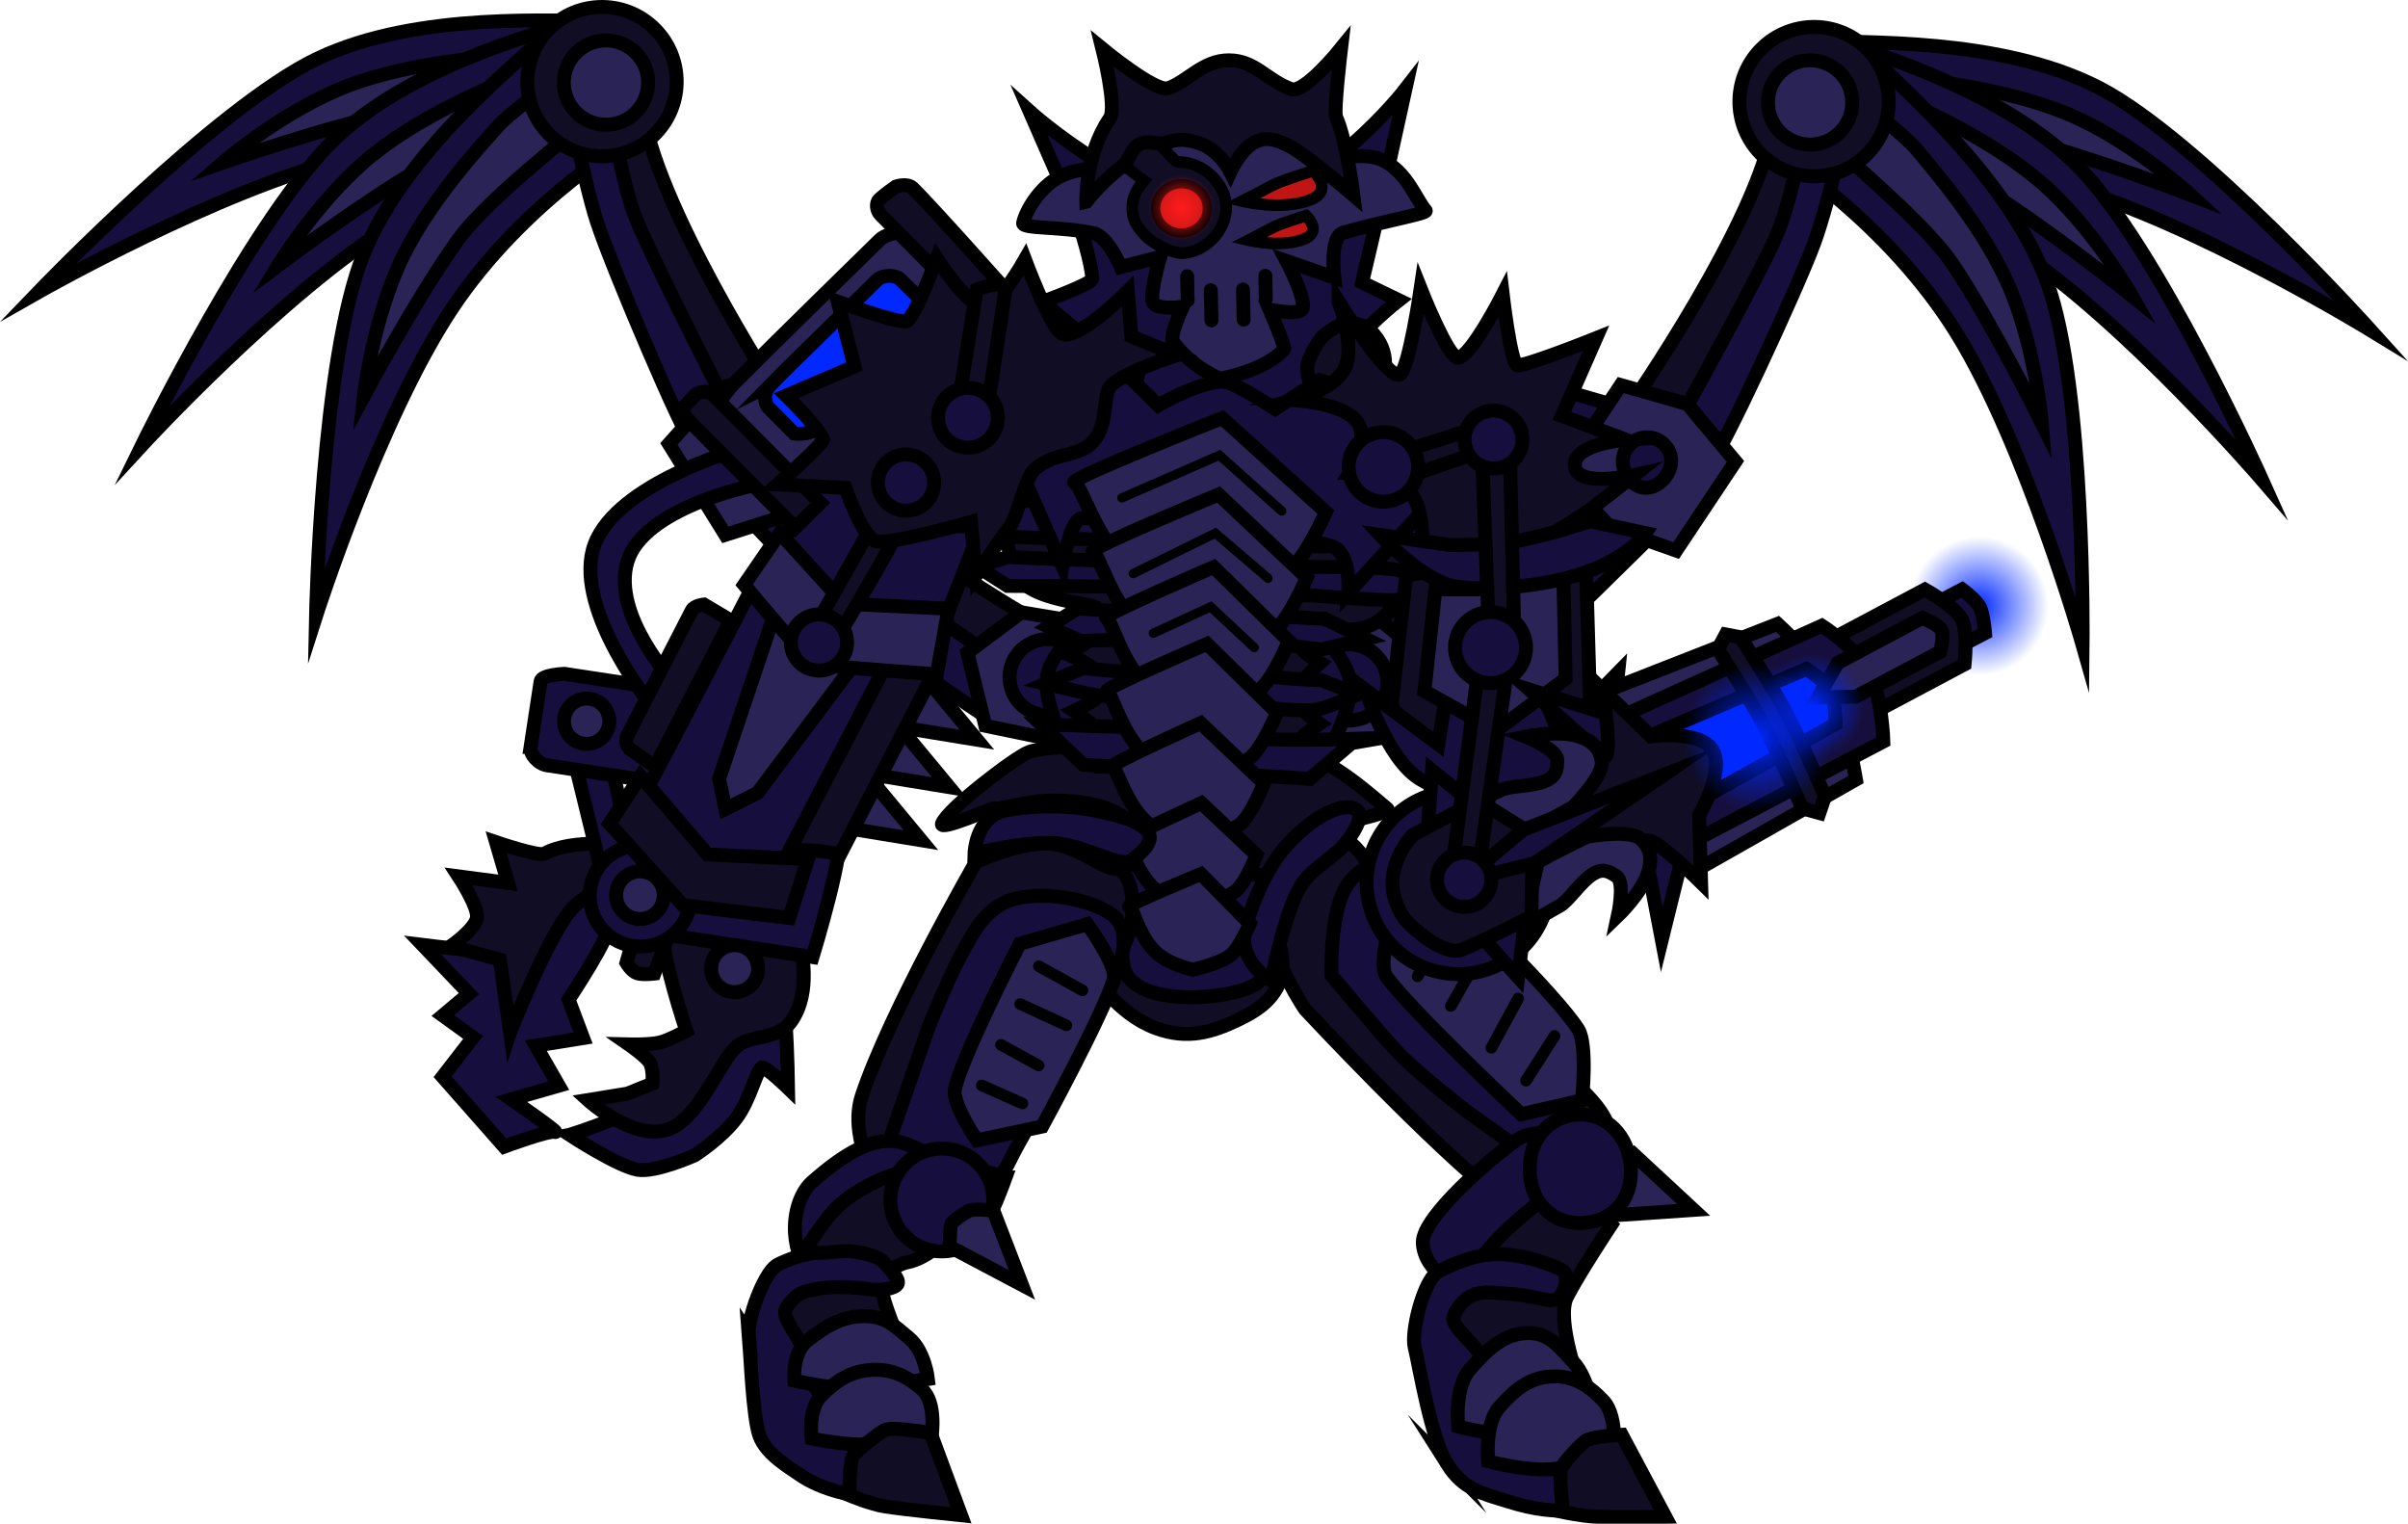 <svg version="1.1" xmlns="http://www.w3.org/2000/svg" xmlns:xlink="http://www.w3.org/1999/xlink" width="259.34" height="164.077" viewBox="0,0,259.34,164.077"><defs><radialGradient cx="236.203" cy="125.347" r="3.561" gradientUnits="userSpaceOnUse" id="color-1"><stop offset="0" stop-color="#ff1c1c"/><stop offset="1" stop-color="#ff1c1c" stop-opacity="0"/></radialGradient><radialGradient cx="322.095" cy="168.239" r="7.474" gradientUnits="userSpaceOnUse" id="color-2"><stop offset="0" stop-color="#0028ff"/><stop offset="1" stop-color="#0028ff" stop-opacity="0"/></radialGradient><radialGradient cx="298.173" cy="182.391" r="8" gradientUnits="userSpaceOnUse" id="color-3"><stop offset="0" stop-color="#0028ff"/><stop offset="1" stop-color="#0028ff" stop-opacity="0"/></radialGradient><radialGradient cx="304.101" cy="179.016" r="5.625" gradientUnits="userSpaceOnUse" id="color-4"><stop offset="0" stop-color="#0028ff"/><stop offset="1" stop-color="#0028ff" stop-opacity="0"/></radialGradient></defs><g transform="translate(-108.951,-102.975)"><g data-paper-data="{&quot;isPaintingLayer&quot;:true}" fill-rule="nonzero" stroke-linejoin="miter" stroke-miterlimit="10" stroke-dasharray="" stroke-dashoffset="0" style="mix-blend-mode: normal"><g stroke="#000000"><path d="M282.927,233.834c0,0 -1.076,-2.11 -1.07,-2.601c0.006,-0.492 0.584,-1.906 0.852,-2.434c0.268,-0.527 2.137,-1.574 2.137,-1.574l6.504,6.033z" fill="#2a2355" stroke-width="1.5" stroke-linecap="butt"/><g><path d="M250.059,193.047c0.342,-1.786 4.229,-0.494 6.153,2.866c1.392,2.43 0.643,5.121 0.727,4.947c2.092,-4.377 4.788,-0.061 6.908,-0.142c0.637,-0.024 11.743,15.041 11.743,15.041l7.633,15.736c0,0 -0.817,3.808 -3.805,3.993c-0.965,0.059 -4.119,0.189 -8.603,-3.235c-7.412,-5.661 -21.3,-20.58 -21.3,-20.58c0,0 -3.694,-5.358 -3.613,-9.312c0.08,-3.96 3.878,-7.848 4.158,-9.314z" fill="#100d25" stroke-width="1.5" stroke-linecap="butt"/><path d="M266.924,222.65c0,0 -5.287,-4.079 -7.499,-6.43c-1.943,-2.065 -7.07,-8.213 -7.07,-8.213c0,0 -0.238,-6.532 1.566,-9.522c1.804,-2.991 5.083,-2.828 5.901,-2.34c1.692,1.009 14.305,19.536 18.58,23.34c6.519,5.8 2.741,7.077 2.741,7.077l-2.637,4.33z" fill="#160f3d" stroke-width="1.5" stroke-linecap="butt"/><path d="M266.832,242.18c0,0 -4.594,-2.091 -4.643,-5.428c-0.041,-2.779 7.575,-9.282 10.15,-11.057c3.109,-2.144 12.194,1.125 11.666,2.428c-0.527,1.303 -2.874,6.05 -5.103,7.941c-2.346,1.99 -12.071,6.116 -12.071,6.116z" fill="#160f3d" stroke-width="1.5" stroke-linecap="butt"/><path d="M263.705,249.438c0,0 0.366,-3.415 2.086,-6.596c0.494,-0.913 1.969,-3.897 4.493,-6.495c3.142,-3.235 7.394,-6.084 7.394,-6.084l4.789,4.618c0,0 -3.502,5.282 -4.752,7.756c-1.234,2.443 1.409,9.535 1.409,9.535c0,0 -6.316,1.782 -9.147,1.28c-2.059,-0.365 -6.272,-4.015 -6.272,-4.015z" fill="#100d25" stroke-width="1.5" stroke-linecap="butt"/><path d="M264.807,260.617c-1.758,-2.783 -2.963,-10.353 -3.499,-12.589c-0.388,-1.618 0.858,-6.776 2.341,-7.987c0.26,-0.212 2.88,-1.589 5.319,-1.928c3.605,-0.502 8.075,1.42 8.439,1.783c0.207,0.207 0.305,1.245 -0.003,1.897c-0.308,0.652 -0.571,1.179 -1.465,1.211c-0.46,0.016 -2.576,-0.635 -4.706,-0.724c-1.128,-0.047 -2.617,-0.402 -3.907,0.274c-1.004,0.526 -2.009,2.01 -1.843,2.599c0.378,1.346 3.059,2.878 3.962,5.868c0.94,3.111 -0.112,7.292 0.18,7.274c1.568,-0.097 8.729,-0.538 12.617,-0.778c1.501,-0.093 1.599,0.826 1.615,1.187c0.007,0.162 -0.526,1.86 -1.45,3.531c-0.914,1.653 -2.211,3.282 -3.747,3.377c-2.349,0.145 -4.375,-0.047 -7.23,-0.937c-2.854,-0.89 -4.866,-1.276 -6.624,-4.059z" fill="#160f3d" stroke-width="1.5" stroke-linecap="butt"/><path d="M267.255,250.443c1.721,-1.964 3.465,-3.753 5.964,-3.907c2.408,-0.148 3.371,1.188 5.163,3.083c1.792,1.895 2.273,6.067 2.273,6.067c0,0 -6.992,1.761 -7.729,1.806c-2.925,0.18 -6.927,-0.903 -6.927,-0.903c0,0 -0.465,-4.182 1.256,-6.147z" fill="#2a2355" stroke-width="1.5" stroke-linecap="butt"/><path d="M278.867,222.99c3.006,-0.185 5.568,2.244 5.723,5.838c0.155,3.594 -2.156,5.657 -5.162,5.842c-3.006,0.185 -5.568,-1.911 -5.723,-5.505c-0.155,-3.594 2.156,-5.991 5.162,-6.176z" fill="#160f3d" stroke-width="1.5" stroke-linecap="butt"/><path d="M270.422,254.507c1.632,-1.863 3.194,-3.162 5.564,-3.308c2.284,-0.141 3.947,0.82 5.647,2.617c1.699,1.797 1.068,6.378 1.068,6.378c0,0 -4.418,0.846 -6.901,0.999c-2.774,0.171 -6.57,-0.856 -6.57,-0.856c0,0 -0.441,-3.966 1.192,-5.829z" fill="#2a2355" stroke-width="1.5" stroke-linecap="butt"/><path d="M277.292,265.8c0,0 -0.48,-3.927 -0.213,-4.65c0.267,-0.723 1.867,-2.378 2.54,-2.956c0.674,-0.578 3.987,-0.719 3.987,-0.719l4.703,8.828c0,0 -5.602,0.078 -7.636,-0.015c-1.349,-0.062 -3.381,-0.488 -3.381,-0.488z" fill="#100d25" stroke-width="1.5" stroke-linecap="butt"/><g data-paper-data="{&quot;index&quot;:null}"><path d="M272.786,222.958c0,0 -11.747,-11.032 -14.508,-14.806c-1.096,-1.498 0.963,-7.51 0.963,-7.51l6.087,-1.441c0,0 11.224,10.848 13.599,14.624c1.028,1.634 0.407,7.642 0.407,7.642z" fill="#2a2355" stroke-width="1.5" stroke-linecap="butt"/><path d="M264.914,202.266l-3.289,5.843" fill="none" stroke-width="1.25" stroke-linecap="round"/><path d="M265.21,211.304l2.924,-5.157" fill="none" stroke-width="1.25" stroke-linecap="round"/><path d="M273.301,219.342l3.071,-4.818" fill="none" stroke-width="1.25" stroke-linecap="round"/><path d="M272.459,210.497l-2.89,5.312" fill="none" stroke-width="1.25" stroke-linecap="round"/></g></g></g><g stroke="#000000"><g><path d="M227.327,146.87l0.097,-6.219l-6.195,-5.18c0,0 5.366,-1.927 5.355,-2.471c-0.033,-1.592 -1.328,-5.644 -1.328,-5.644l-5.409,-12.38c0,0 11.764,10.61 21.537,10.032c9.773,-0.579 18.928,-12.428 18.928,-12.428l-3.323,15.097l-1.342,5.715l3.958,1.914c0,0 -4.453,3.468 -4.425,4.811c0.044,2.1 0.809,6.154 0.809,6.154c0,0 -10.137,1.724 -15.251,1.831c-4.298,0.09 -13.411,-1.233 -13.411,-1.233z" fill="#160f3d" stroke-width="1.5" stroke-linecap="butt"/><path d="M247.514,131.081c0,0 2.063,3.916 1.729,5.09c-0.244,0.858 -3.56,0.142 -3.56,0.142c0,0 1.755,4.078 1.574,4.278c-2.12,2.35 -6.882,3.163 -6.882,3.163c0,0 -2.995,-1.112 -5.086,-3.975c-0.438,-0.599 1.037,-3.764 1.037,-3.764c0,0 -2.981,0.418 -3.235,-0.562c-0.286,-1.106 0.82,-4.814 0.82,-4.814l-4.249,1.089c0,0 -1.384,-3.278 -2.889,-3.62c-3.42,-0.777 -7.764,-0.466 -7.633,-1.115c0.251,-1.237 1.741,-3.857 3.928,-4.983c2.706,-1.393 7.698,-1.049 7.698,-1.049c0,0 4.798,-4.344 10.476,-4.497c5.679,-0.153 9.436,4.248 9.436,4.248c0,0 4.643,-1.731 7.237,-0.458c2.594,1.273 3.594,4.298 4.58,5.398c0.293,0.327 -4.786,1.166 -8.879,2.385c-1.52,0.452 -0.962,4.833 -0.962,4.833z" fill="#2a2355" stroke-width="1.5" stroke-linecap="butt"/><path d="M246.087,122.888c0.827,-0.446 4.291,-1.522 4.291,-1.522c0,0 2.058,1.888 0.062,2.965c-0.914,0.493 -2.602,0.771 -4.168,0.74c-1.854,-0.037 -3.535,-0.438 -3.535,-0.438c0,0 2.317,-1.188 3.35,-1.745z" data-paper-data="{&quot;index&quot;:null}" fill="#c11515" stroke-width="1.25" stroke-linecap="butt"/><path d="M236.806,132.724l0.054,2.592" fill="none" stroke-width="1.5" stroke-linecap="round"/><path d="M245.277,135.144l-0.051,-2.462" fill="none" stroke-width="1.5" stroke-linecap="round"/><path d="M242.887,137.395l-0.068,-3.24" fill="none" stroke-width="1.5" stroke-linecap="round"/><path d="M239.355,134.227l0.068,3.24" fill="none" stroke-width="1.5" stroke-linecap="round"/><path d="M229.879,120.238c0.108,-0.063 0.646,-1.272 1.407,-1.626c0.761,-0.354 2.084,-0.492 2.457,-0.172c0.819,0.705 1.668,1.995 2.132,1.985c2.544,-0.053 5.088,2.26 5.141,4.804c0.053,2.544 -2.263,4.959 -4.807,5.012c-0.722,0.015 -2.92,-0.805 -4.029,-2.021c-0.862,-0.946 -1.242,-1.575 -1.285,-2.78c-0.044,-1.205 0.558,-2.195 1.252,-3.02c0,0 -2.732,-1.914 -2.268,-2.183z" fill="#100d25" stroke-width="1.25" stroke-linecap="butt"/><path d="M233.415,125.468c-0.031,-1.463 1.19,-2.675 2.726,-2.707c1.536,-0.032 2.806,1.128 2.836,2.591c0.031,1.463 -1.19,2.675 -2.726,2.707c-1.536,0.032 -2.806,-1.128 -2.836,-2.591z" fill="#c11515" stroke-width="1" stroke-linecap="butt"/><path d="M246.129,127.427c0.67,-0.361 3.476,-1.233 3.476,-1.233c0,0 1.667,1.53 0.05,2.402c-0.74,0.4 -2.108,0.625 -3.377,0.599c-1.502,-0.03 -2.864,-0.355 -2.864,-0.355c0,0 1.877,-0.962 2.714,-1.414z" data-paper-data="{&quot;index&quot;:null}" fill="#c11515" stroke-width="1.25" stroke-linecap="butt"/><path d="M232.642,125.422c-0.041,-1.966 1.52,-3.594 3.486,-3.635c1.966,-0.041 3.594,1.52 3.635,3.486c0.041,1.966 -1.52,3.594 -3.486,3.635c-1.966,0.041 -3.594,-1.52 -3.635,-3.486z" fill="url(#color-1)" stroke-width="0" stroke-linecap="butt"/></g><path d="M225.945,124.69c0,0 -0.149,-5.091 2.532,-8.981c0.797,-1.156 -0.79,-7.471 -0.79,-7.471c0,0 5.709,4.697 7.071,4.238c2.083,-0.703 3.748,-3.025 6.569,-3.006c2.821,0.02 4.016,2.128 6.679,3.099c1.427,0.52 5.375,-4.386 5.375,-4.386c0,0 -0.807,6.77 -0.528,7.405c1.143,2.603 1.862,8.412 1.862,8.412c0,0 -5.156,-4.425 -6.8,-5.241c-1.644,-0.816 -2.659,-1.166 -4.037,-0.344c-1.379,0.822 -2.411,3.06 -2.411,3.06c0,0 -1.154,-2.291 -3.218,-3.026c-1.546,-0.551 -2.514,-0.538 -3.908,-0.051c-0.466,0.163 -1.769,-0.379 -2.696,0.125c-0.927,0.505 -1.066,1.781 -1.743,2.291c-2.369,1.785 -3.955,3.876 -3.955,3.876z" fill="#100d25" stroke-width="1.5" stroke-linecap="butt"/><path d="M253.631,147.683c-0.689,0.074 -2.791,-0.916 -2.791,-0.916c0,0 -1.188,-3.009 -1.103,-4.31c0.079,-1.199 1.6,-3.211 1.6,-3.211c0,0 1.665,-1.436 2.632,-1.479c0.844,-0.038 1.962,0.063 2.973,1.237c1.011,1.174 1.246,2.442 1.169,3.575c-0.104,1.528 -1.018,2.737 -1.786,3.611c-0.768,0.875 -1.903,1.408 -2.694,1.494z" data-paper-data="{&quot;index&quot;:null}" fill="#100d25" stroke-width="1.5" stroke-linecap="butt"/><path d="M224.867,146.029c-0.739,-0.866 -1.614,-2.057 -1.67,-3.53c-0.041,-1.092 0.234,-2.304 1.282,-3.401c1.048,-1.097 2.169,-1.158 3.011,-1.095c0.964,0.072 2.583,1.506 2.583,1.506c0,0 1.456,1.984 1.497,3.139c0.044,1.253 -1.239,4.11 -1.239,4.11c0,0 -2.132,0.886 -2.819,0.792c-0.788,-0.107 -1.906,-0.657 -2.645,-1.522z" fill="#100d25" stroke-width="1.5" stroke-linecap="butt"/></g><g data-paper-data="{&quot;index&quot;:null}" stroke="#000000" stroke-width="1.5" stroke-linecap="butt"><g><path d="M173.602,119.736c0,0 -13.628,-3.083 -27.356,0.285c-13.728,3.368 -33.183,14.419 -33.183,14.419c0,0 19.181,-19.967 30.09,-25.159c10.909,-5.192 26.047,-3.903 30.578,-4.092c0.591,-0.025 1.683,4.199 1.863,7.599c0.141,2.652 -1.992,6.947 -1.992,6.947z" data-paper-data="{&quot;index&quot;:null}" fill="#160f3d"/><path d="M174.147,115.05c0,0 -4.794,-0.202 -10.43,-0.431c-4.067,-0.165 -8.94,-0.248 -12.109,0.42c-7.561,1.593 -18.675,5.456 -18.675,5.456c0,0 5.623,-4.882 12.152,-7.738c6.884,-3.01 16.076,-3.577 17.76,-3.802c2.845,-0.379 11.507,0.971 11.507,0.971z" data-paper-data="{&quot;index&quot;:null}" fill="#2a2355"/></g><g><path d="M177.386,118.413c0,0 -13.918,1.231 -25.959,8.634c-12.041,7.403 -27.187,23.873 -27.187,23.873c0,0 12.159,-24.875 20.959,-33.153c8.8,-8.278 23.607,-11.678 27.863,-13.243c0.555,-0.204 2.886,3.484 4.097,6.665c0.945,2.482 0.227,7.224 0.227,7.224z" data-paper-data="{&quot;index&quot;:null}" fill="#160f3d"/><path d="M176.471,113.784c0,0 -4.626,1.273 -10.063,2.778c-3.923,1.086 -8.588,2.496 -11.401,4.101c-6.712,3.828 -16.114,10.904 -16.114,10.904c0,0 3.861,-6.367 9.205,-11.082c5.634,-4.97 14.213,-8.32 15.748,-9.049c2.593,-1.231 11.253,-2.593 11.253,-2.593z" data-paper-data="{&quot;index&quot;:null}" fill="#2a2355"/></g><g data-paper-data="{&quot;index&quot;:null}"><path d="M177.55,117.474c0,0 -12.112,6.966 -19.927,18.744c-7.815,11.778 -14.637,33.088 -14.637,33.088c0,0 0.58,-27.682 5.086,-38.891c4.506,-11.209 16.513,-20.518 19.718,-23.727c0.418,-0.418 4.082,1.948 6.519,4.327c1.901,1.855 3.242,6.459 3.242,6.459z" data-paper-data="{&quot;index&quot;:null}" fill="#160f3d"/><path d="M174.775,113.659c0,0 -3.663,3.099 -7.963,6.75c-3.103,2.634 -6.744,5.875 -8.622,8.513c-4.482,6.295 -10.039,16.666 -10.039,16.666c0,0 0.828,-7.4 3.696,-13.925c3.023,-6.878 9.4,-13.523 10.487,-14.829c1.836,-2.207 9.122,-7.082 9.122,-7.082z" data-paper-data="{&quot;index&quot;:null}" fill="#2a2355"/></g><g><path d="M173.814,110.769c0,0 3.865,-0.513 4.281,3.434c1.102,10.467 14.612,31.21 14.612,31.21c0,0 0.777,3.624 -1.297,5.159c-0.557,0.413 -3.228,-0.535 -3.683,-0.299c-0.612,0.317 -10.775,-16.373 -12.979,-32.153c-0.307,-2.201 -0.934,-7.352 -0.934,-7.352z" fill="#100d25"/><path d="M183.347,150.335c-0.503,0.159 -8.417,-18.327 -10.089,-23.427c-1.548,-4.721 -3.363,-14.814 -3.363,-14.814l4.264,-1.268c0,0 1.297,10.544 3.161,15.374c1.824,4.726 11.7,23.919 11.7,23.919c0,0 -1.376,0.387 -2.676,0.612c-1.064,0.184 -2.619,-0.516 -2.997,-0.397z" data-paper-data="{&quot;index&quot;:null}" fill="#160f3d"/></g><g><path d="M190.695,151.169c0,0 3.784,-3.463 5.802,-0.246c5.35,8.53 24.596,19.278 24.596,19.278c0,0 2.181,2.715 1.105,5.315c-0.289,0.699 -2.913,1.478 -3.192,1.96c-0.375,0.648 -15.046,-8.933 -23.564,-21.465c-1.188,-1.748 -4.747,-4.843 -4.747,-4.843z" fill="#100d25"/><path d="M216.841,181.029c-0.333,0.419 -15.095,-10.049 -19.61,-14.16c-0.249,-0.227 -10.311,-10.808 -10.311,-10.808l4.088,-5.051c0,0 5.635,8.26 9.233,11.378c3.519,3.051 19.778,14.172 19.778,14.172c0,0 -0.981,1.17 -1.969,2.153c-0.808,0.804 -0.945,1.983 -1.209,2.315z" data-paper-data="{&quot;index&quot;:null}" fill="#160f3d"/></g><g><path d="M201.743,143.239l-3.379,6.79c0,0 -1.638,-0.705 -2.063,-1.062c-0.426,-0.358 -1.516,-1.137 -1.702,-1.539c-0.186,-0.403 -0.328,-2.289 -0.328,-2.289z" fill="#160f3d"/><path d="M186.366,144.76l7.24,-1.811l6.075,9.796l-5.42,5.539l-7.193,2.284l-6.075,-9.796z" fill="#2a2355"/></g><path d="M173.702,119.806c-4.44,-0.047 -8.002,-3.686 -7.954,-8.126c0.047,-4.44 3.686,-8.002 8.126,-7.954c4.44,0.047 8.002,3.686 7.954,8.126c-0.047,4.44 -3.686,8.002 -8.126,7.954z" fill="#100d25"/><path d="M170.582,114.592c-1.504,-2.006 -1.096,-4.851 0.91,-6.355c2.006,-1.504 4.851,-1.096 6.355,0.91c1.504,2.006 1.096,4.851 -0.91,6.355c-2.006,1.504 -4.851,1.096 -6.355,-0.91z" fill="#2a2355"/><path d="M189.949,153.815c-1.375,-0.434 -2.361,-2.132 -1.927,-3.507c0.434,-1.375 1.901,-2.138 3.277,-1.704c1.375,0.434 2.138,1.901 1.704,3.277c-0.434,1.375 -1.678,2.369 -3.054,1.934z" fill="#160f3d"/><g><path d="M213.139,173.253l5.811,-4.338l9.245,1.542l-5.056,5.801l1.313,6.81l-9.384,-1.938z" fill="#2a2355"/><path d="M225.5,177.633c-0.954,2.055 -3.394,2.947 -5.449,1.993c-2.055,-0.954 -2.947,-3.394 -1.993,-5.449c0.954,-2.055 3.394,-2.947 5.449,-1.993c2.055,0.954 2.947,3.394 1.993,5.449z" fill="#160f3d"/><path d="M224.097,183.859c0,0 -2.971,-5.091 -2.338,-8.222c0.633,-3.132 5.167,-6.392 5.167,-6.392l6.174,1.021l-0.022,14.765z" fill="#160f3d"/></g></g><g stroke="#000000" stroke-width="1.5" stroke-linecap="butt"><g><path d="M304.254,121.889c0,0 -1.992,-4.362 -1.766,-7.008c0.291,-3.392 1.519,-7.578 2.109,-7.534c4.522,0.336 19.694,-0.461 30.429,5.082c10.735,5.543 29.258,26.122 29.258,26.122c0,0 -19.086,-11.677 -32.698,-15.488c-13.611,-3.812 -27.332,-1.173 -27.332,-1.173z" data-paper-data="{&quot;index&quot;:null}" fill="#160f3d"/><path d="M303.824,112.06c0,0 8.701,-1.069 11.533,-0.597c1.676,0.279 10.845,1.144 17.627,4.376c6.434,3.066 11.895,8.128 11.895,8.128c0,0 -10.983,-4.222 -18.489,-6.059c-3.146,-0.77 -8.019,-0.845 -12.089,-0.812c-5.641,0.045 -10.439,0.092 -10.439,0.092z" data-paper-data="{&quot;index&quot;:null}" fill="#2a2355"/></g><g><path d="M300.516,120.443c0,0 -0.564,-4.762 0.461,-7.213c1.314,-3.141 3.763,-6.751 4.311,-6.529c4.203,1.702 18.892,5.581 27.419,14.14c8.526,8.559 19.872,33.815 19.872,33.815c0,0 -14.603,-16.952 -26.398,-24.742c-11.795,-7.79 -25.665,-9.472 -25.665,-9.472z" data-paper-data="{&quot;index&quot;:null}" fill="#160f3d"/><path d="M303.111,110.953c0,0 8.611,1.642 11.163,2.957c1.511,0.778 9.976,4.404 15.446,9.555c5.188,4.886 8.841,11.375 8.841,11.375c0,0 -9.167,-7.377 -15.751,-11.421c-2.76,-1.695 -7.377,-3.256 -11.262,-4.469c-5.385,-1.681 -9.967,-3.103 -9.967,-3.103z" data-paper-data="{&quot;index&quot;:null}" fill="#2a2355"/></g><g data-paper-data="{&quot;index&quot;:null}"><path d="M300.382,119.5c0,0 1.49,-4.558 3.45,-6.351c2.512,-2.298 6.252,-4.544 6.656,-4.113c3.099,3.311 14.797,13.004 18.937,24.354c4.14,11.35 3.821,39.036 3.821,39.036c0,0 -6.127,-21.52 -13.556,-33.545c-7.429,-12.026 -19.308,-19.381 -19.308,-19.381z" data-paper-data="{&quot;index&quot;:null}" fill="#160f3d"/><path d="M306.725,111.979c0,0 7.124,5.109 8.887,7.374c1.044,1.341 7.202,8.189 10,15.161c2.655,6.614 3.242,14.037 3.242,14.037c0,0 -5.218,-10.546 -9.493,-16.983c-1.792,-2.698 -5.325,-6.054 -8.341,-8.788c-4.18,-3.788 -7.74,-7.005 -7.74,-7.005z" data-paper-data="{&quot;index&quot;:null}" fill="#2a2355"/></g><g><path d="M304.334,112.919c0,0 -0.793,5.127 -1.172,7.318c-2.715,15.699 -13.414,32.051 -14.015,31.715c-0.448,-0.25 -3.147,0.61 -3.691,0.18c-2.023,-1.601 -1.129,-5.198 -1.129,-5.198c0,0 14.176,-20.294 15.617,-30.72c0.543,-3.932 4.39,-3.294 4.39,-3.294z" fill="#100d25"/><path d="M293.522,152.155c-0.374,-0.131 -1.951,0.518 -3.008,0.299c-1.293,-0.267 -2.655,-0.698 -2.655,-0.698c0,0 10.493,-18.863 12.47,-23.527c2.02,-4.767 3.658,-15.264 3.658,-15.264l4.221,1.405c0,0 -2.141,10.029 -3.841,14.697c-1.836,5.043 -10.346,23.262 -10.843,23.087z" data-paper-data="{&quot;index&quot;:null}" fill="#160f3d"/></g><g><path d="M286.15,152.751c0,0 -3.658,2.977 -4.902,4.686c-8.919,12.249 -23.894,21.348 -24.248,20.689c-0.264,-0.491 -2.861,-1.355 -3.127,-2.063c-0.991,-2.634 1.277,-5.277 1.277,-5.277c0,0 19.585,-10.118 25.208,-18.47c2.121,-3.15 5.791,0.434 5.791,0.434z" fill="#100d25"/><path d="M259.05,181.746c-0.253,-0.341 -0.352,-1.523 -1.133,-2.353c-0.955,-1.014 -1.898,-2.216 -1.898,-2.216c0,0 16.61,-10.588 20.227,-13.523c3.697,-3 9.597,-11.073 9.597,-11.073l3.922,5.181c0,0 -10.399,10.248 -10.656,10.467c-4.647,3.962 -19.74,13.946 -20.059,13.516z" data-paper-data="{&quot;index&quot;:null}" fill="#160f3d"/></g><g><path d="M282.771,146.607c0,0 -0.202,1.88 -0.402,2.277c-0.199,0.396 -1.314,1.14 -1.751,1.483c-0.437,0.344 -2.096,0.995 -2.096,0.995l-3.157,-6.896z" fill="#160f3d"/><path d="M295.861,152.668l-6.39,9.593l-7.115,-2.516l-5.238,-5.712l6.39,-9.593l7.178,2.045z" fill="#2a2355"/></g><path d="M296.288,113.741c0.097,-4.44 3.774,-7.96 8.214,-7.864c4.44,0.097 7.96,3.774 7.864,8.214c-0.097,4.44 -3.774,7.96 -8.214,7.864c-4.44,-0.097 -7.96,-3.774 -7.864,-8.214z" fill="#100d25"/><path d="M301.058,117.549c-1.956,-1.568 -2.271,-4.425 -0.703,-6.381c1.568,-1.956 4.425,-2.271 6.381,-0.703c1.956,1.568 2.271,4.425 0.703,6.381c-1.568,1.956 -4.425,2.271 -6.381,0.703z" fill="#2a2355"/><path d="M283.822,153.387c-0.39,-1.389 0.42,-2.83 1.809,-3.22c1.389,-0.39 2.83,0.42 3.22,1.809c0.39,1.389 -0.651,3.053 -2.04,3.443c-1.389,0.39 -2.6,-0.644 -2.989,-2.032z" fill="#160f3d"/><g><path d="M260.818,181.905l-9.442,1.633l1.533,-6.764l-4.865,-5.962l9.291,-1.241l5.667,4.524z" fill="#2a2355"/><path d="M250.505,178.071c-0.887,-2.085 0.084,-4.494 2.169,-5.381c2.085,-0.887 4.494,0.084 5.381,2.169c0.887,2.085 -0.084,4.494 -2.169,5.381c-2.085,0.887 -4.494,-0.084 -5.381,-2.169z" fill="#160f3d"/><path d="M242.69,185.22l0.457,-14.758l6.204,-0.82c0,0 4.426,3.406 4.957,6.556c0.531,3.15 -2.603,8.142 -2.603,8.142z" fill="#160f3d"/></g></g><path d="M226.547,204.019c0.76,-1.591 2.386,-2.565 2.204,-3.852c-0.246,-1.744 0.594,-3.784 0.933,-4.447c0.246,-0.481 1.13,-0.735 1.595,-1.314c0.578,-0.72 0.335,-2.115 0.204,-2.279c-0.239,-0.3 9.514,-0.961 13.663,0.63c1.724,0.661 0.228,4.463 0.228,4.463c0,0 -0.37,-0.089 -0.341,3.004c0.007,0.734 1.456,2.558 1.487,3.427c0.005,0.144 1.074,3.362 0.282,5.054c-0.792,1.692 -1.848,2.826 -4.577,4.12c-2.729,1.294 -5.383,2.132 -8.806,0.858c-4.173,-1.553 -6.678,-5.736 -6.678,-5.736c0,0 -0.946,-2.351 -0.193,-3.927z" fill="#100d25" stroke="#000000" stroke-width="1.5" stroke-linecap="butt"/><path d="M229.941,206.886c-0.277,-1.968 -1.458,-9.213 -0.58,-10.617c2.083,-3.329 1.784,-5.041 1.784,-5.041l11.755,-0.768c0,0 2.418,2.37 2.705,5.534c0.348,3.836 -0.533,8.84 -0.787,12.2c-0.163,2.167 -14.126,4.032 -14.878,-1.309z" fill="#160f3d" stroke="#000000" stroke-width="1.5" stroke-linecap="butt"/><path d="M229.684,195.72c0.246,-0.481 1.13,-0.735 1.595,-1.314c0.578,-0.72 0.335,-2.115 0.204,-2.279c-0.339,-0.425 -1.723,-1.565 -3.699,-2.229c-2.16,-0.726 -5.142,-0.768 -6.237,-0.695c-2.872,0.19 -5.565,1.126 -5.487,0.812c0.035,-0.142 -5.985,2.518 -5.657,1.654c0.607,-1.601 7.9,-7.167 9.363,-7.712c1.286,-0.48 5.074,-0.647 6.688,-0.656c4.661,-0.026 8.548,5.425 8.72,5.443c0.697,0.076 3.623,-2.441 7.057,-3.757c2.169,-0.832 4.541,-0.64 6.68,-0.734c2.939,-0.129 8.717,5.265 9.451,5.816c0.648,0.487 -5.254,1.408 -6.732,2.422c-2.992,2.053 -6.256,4.729 -6.256,4.729c0,0 -16.028,-0.837 -15.689,-1.5z" fill="#100d25" stroke="#000000" stroke-width="1.5" stroke-linecap="butt"/><path d="M227.474,185.532c0,0 -0.124,-1.451 -0.256,-3.807c-0.024,-0.435 -2.601,-2.184 -2.601,-2.184c0,0 2.504,-1.142 2.483,-1.589c-0.067,-1.495 -0.159,-1.125 -0.195,-2.721c-0.011,-0.513 -3.106,-1.863 -3.106,-1.863c0,0 3.082,-1.476 3.086,-2.124c0.002,-0.401 0.214,-2.402 0.219,-2.72c0.012,-0.711 -7.805,-0.604 -8.963,-4.194c-1.158,-3.59 -2.118,-11.73 1.837,-18.052c3.956,-6.322 9.804,1.851 9.804,1.851l20.679,-0.769c0,0 8.008,-4.334 9.759,-0.661c1.75,3.673 2.848,12.903 -0.431,20.137c-3.28,7.235 -10.75,2.137 -10.763,2.944c-0.017,1.038 -0.026,1.49 -0.049,2.725c-0.011,0.566 2.143,1.849 2.143,1.849c0,0 -2.216,2.055 -2.228,2.687c-0.011,0.556 -0.081,1.104 -0.033,1.634c0.069,0.769 2.204,2.23 2.204,2.23c0,0 -2.282,1.479 -2.296,2.121c-0.038,1.74 -0.063,2.851 -0.063,2.851z" fill="#100d25" stroke="#000000" stroke-width="1.5" stroke-linecap="butt"/><path d="M239.163,152.846c3.764,-0.089 21.278,-0.719 21.278,-0.719c0,0 1.47,1.592 1.751,3.292c0.105,0.635 -22.37,0.088 -22.382,0.82c-0.004,0.262 0.371,1.761 0.362,2.084c-0.019,0.655 20.74,-1.155 21.955,-0.178c0.264,0.212 3.527,1.808 3.527,1.808c0,0 -2.882,1.536 -4.063,1.72c-2.283,0.355 -21.467,-0.141 -21.588,0.498c-0.117,0.618 -0.182,0.736 0.878,1.48c1.131,0.794 17.574,-0.1 19.275,0.916c1.02,0.61 3.402,2.294 3.402,2.294c0,0 -3.808,0.394 -3.819,0.614c-0.034,0.636 -18.798,-1.383 -18.826,-0.671c-0.017,0.439 -1.829,1.865 0.1,2.109c2.618,0.332 10.612,0.698 10.612,0.698l4.413,2.156l-4.779,1.145c0,0 -10.118,-1.303 -10.305,-0.791c-0.123,0.338 -1.903,2.184 0.193,2.878c3.112,1.03 10.083,1.219 10.083,1.219l4.005,1.538c0,0 -2.987,1.263 -4.148,1.56c-2.459,0.63 -9.406,-0.894 -9.471,-0.377c-0.131,1.035 -1.369,2.128 -0.55,2.996c1.007,1.067 13.984,0.6 13.984,0.6l-5.027,4.306l-24.415,-1.527l-4.533,-4.331l14.831,0.461c0,0 1.051,-1.666 1.036,-2.842c-0.006,-0.484 -8.264,-0.284 -11.075,-0.984c-1.059,-0.263 -4.293,-1.019 -4.293,-1.019l4.076,-1.706c0,0 6.761,1.011 10.425,-0.019c2.234,-0.629 1.346,-2.057 1.277,-2.672c-0.078,-0.697 -12.046,-0.205 -12.046,-0.205l-3.42,-1.541l3.136,-1.95l12.451,0.757c0,0 0.084,-1.988 0.091,-2.623c0.007,-0.596 -20.097,-0.576 -20.097,-0.576l-3.209,-2.051l3.198,-1.053c0,0 20.853,0.907 20.735,0.511c-0.031,-0.104 0.419,-1.91 -0.893,-2.018c-3.805,-0.314 -20.494,-0.536 -20.494,-0.799c0,-0.119 -3.433,-1.864 -3.433,-1.864c0,0 3.263,-1.446 4.111,-1.71c2.647,-0.822 19.636,1.548 19.613,1.208c-0.009,-0.131 1.153,-2.023 -0.478,-2.209c-1.929,-0.22 -18.154,-0.81 -19.563,-1.483c-1.455,-0.695 0.036,-3.058 0.036,-3.058c0,0 17.494,1.417 22.075,1.308z" data-paper-data="{&quot;index&quot;:null}" fill="#160f3d" stroke="#000000" stroke-width="1.5" stroke-linecap="butt"/><path d="M257.284,145.866l6.238,10.647l-9.367,10.306c0,0 0.41,-4.454 -1.889,-5.074c-8.192,-2.209 -21.168,-2.898 -26.751,-2.977c-1.304,-0.018 -2.136,5.148 -2.136,5.148l-4.338,-9.857c0,0 5.498,-9.172 5.111,-9.465c-0.132,-0.1 6.069,-1.381 6.069,-1.381l3.472,3.411c0,0 4.525,-2.654 7.098,-2.537c1.113,0.05 5.492,2.916 5.492,2.916l4.795,-3.093z" fill="#160f3d" stroke="#000000" stroke-width="1.5" stroke-linecap="butt"/><path d="M251.751,158.12c0,0 -2.212,5.036 -4.247,6.606c-2.14,1.652 -8.294,3.072 -8.294,3.072c0,0 -5.633,-0.922 -8.78,-3.781c-3.601,-3.271 -4.83,-8.563 -5.784,-9.097c-0.64,-0.358 15.932,-6.923 15.932,-6.923z" fill="#2a2355" stroke="#000000" stroke-width="1.5" stroke-linecap="butt"/><path d="M249.692,165.189c0,0 -1.884,4.463 -3.616,5.855c-1.821,1.464 -7.056,2.726 -7.056,2.726c0,0 -4.79,-0.814 -7.465,-3.344c-3.061,-2.896 -4.103,-7.584 -4.914,-8.056c-0.544,-0.317 13.554,-6.143 13.554,-6.143z" fill="#2a2355" stroke="#000000" stroke-width="1.5" stroke-linecap="butt"/><path d="M247.753,171.993c0,0 -1.61,3.964 -3.088,5.202c-1.554,1.302 -6.021,2.425 -6.021,2.425c0,0 -4.087,-0.72 -6.368,-2.966c-2.61,-2.57 -3.497,-6.733 -4.188,-7.151c-0.464,-0.281 11.568,-5.463 11.568,-5.463z" fill="#2a2355" stroke="#000000" stroke-width="1.5" stroke-linecap="butt"/><path d="M246.48,179.718c0,0 -1.499,3.692 -2.876,4.844c-1.448,1.212 -5.607,2.259 -5.607,2.259c0,0 -3.806,-0.671 -5.93,-2.762c-2.431,-2.393 -3.256,-6.27 -3.9,-6.66c-0.432,-0.262 10.773,-5.087 10.773,-5.087z" fill="#2a2355" stroke="#000000" stroke-width="1.5" stroke-linecap="butt"/><path d="M245.068,187.318c0,0 -1.28,3.304 -2.487,4.349c-1.27,1.099 -4.953,2.089 -4.953,2.089c0,0 -3.394,-0.541 -5.312,-2.37c-2.196,-2.093 -2.986,-5.528 -3.564,-5.865c-0.388,-0.227 9.505,-4.679 9.505,-4.679z" fill="#2a2355" stroke="#000000" stroke-width="1.5" stroke-linecap="butt"/><path d="M244.273,195.042c0,0 -1.096,2.872 -2.139,3.784c-1.097,0.959 -4.288,1.834 -4.288,1.834c0,0 -2.946,-0.455 -4.619,-2.033c-1.914,-1.806 -2.614,-4.782 -3.117,-5.073c-0.338,-0.195 8.226,-4.101 8.226,-4.101z" fill="#2a2355" stroke="#000000" stroke-width="1.5" stroke-linecap="butt"/><path d="M229.772,156.592l10.51,-4.594l6.708,6.007" fill="none" stroke="#000000" stroke-width="1" stroke-linecap="round"/><path d="M231.001,164.741l8.832,-4.356l5.679,4.856" fill="none" stroke="#000000" stroke-width="1" stroke-linecap="round"/><path d="M233.165,171.166l6.172,-2.849l4.693,4.387" fill="none" stroke="#000000" stroke-width="1" stroke-linecap="round"/><g data-paper-data="{&quot;index&quot;:null}" stroke="#000000" stroke-width="1.5" stroke-linecap="butt"><g><path d="M156.62,218.925l3.285,-4.241l-3.261,-2.354l2.809,-2.359l-5.001,-5.244c0,0 9.519,1.194 12.509,0.963c0.624,-0.048 2.121,-6.245 3.383,-7.201c1.772,-1.342 3.386,2.591 4.128,4.094c0.455,0.922 -4.283,8.032 -4.283,8.032l1.563,4.141l-5.099,0.819l2.477,4.311l-5.121,1.468c0,0 5.482,3.778 4.69,3.518c-0.632,-0.208 -5.448,1.575 -5.448,1.575z" fill="#160f3d"/><path d="M163.887,214.13l-1.104,-7.813l-5.287,-1.449c0,0 2.679,-1.856 2.826,-3.102c0.141,-1.199 -1.976,-4.418 -1.976,-4.418l5.311,0.702l-1.281,-4.383c0,0 4.609,1.571 5.213,1.232c3.004,-1.683 8.982,-0.905 8.982,-0.905l2.041,2.916c0,0 -5.747,1.219 -8.218,4.109c-2.437,2.849 -6.508,13.11 -6.508,13.11z" fill="#100d25"/></g><g><path d="M170.295,225.177c0,0 7.935,-2.374 11.59,-5.539c7.154,-6.194 8.679,-14.88 10.325,-14.629c1.405,0.214 1.617,15.135 1.617,15.135c0,0 -2.519,-2.445 -2.852,-2.21c-0.598,0.422 -1.237,3.475 -2.711,5.449c-1.634,2.188 -4.499,4.001 -4.499,4.001c0,0 -4.223,1.894 -6.152,1.552c-2.173,-0.385 -7.32,-3.759 -7.32,-3.759z" fill="#160f3d"/><path d="M180.384,203.546c0.033,-0.333 8.571,-4.082 8.571,-4.082l6.2,5.44c0,0 1.307,4.88 -1.022,8.104c-1.388,1.921 -4.147,1.421 -5.644,2.508c-1.925,1.399 -3.982,7.479 -7.244,8.947c-3.773,1.698 -8.977,-3.028 -8.977,-3.028l4.247,-0.69l2.702,-1.086c0,0 0.141,-1.541 -0.3,-2.27c-0.407,-0.672 -2.252,-1.947 -2.252,-1.947c0,0 2.24,0.056 3.32,-0.198c0.977,-0.23 2.884,-1.26 2.884,-1.26c0,0 -2.71,-8.156 -2.486,-10.438z" fill="#100d25"/></g><g><path d="M178.488,199.381l3.629,1.191l-2.698,7.245c0,0 -1.258,0.152 -1.859,-0.045c-0.609,-0.2 -1.14,-1.12 -1.14,-1.12z" fill="#100d25"/><g><g><path d="M173.814,197.16l-3.447,-14.093l3.734,-1.269l2.815,13.457z" fill="#160f3d"/><path d="M166.098,183.409c0.191,-1.253 0.779,-5.116 1.078,-7.073c0.107,-0.704 2.553,-0.8 2.553,-0.8l13.081,1.993l-1.509,9.902c0,0 -10.924,-1.665 -13.429,-2.046c-0.973,-0.148 -1.89,-1.209 -1.773,-1.976z" fill="#160f3d"/><path d="M179.067,178.888c0,0 -8.058,-9.97 -6.27,-16.697c1.788,-6.727 15.015,-10.613 15.015,-10.613l2.148,3.704c0,0 -11.709,2.365 -13.44,8.185c-1.731,5.82 5.104,13.12 5.104,13.12z" fill="#160f3d"/><path d="M169.721,180.272c0.203,-1.334 1.449,-2.25 2.783,-2.047c1.334,0.203 2.25,1.449 2.047,2.783c-0.203,1.334 -1.449,2.25 -2.783,2.047c-1.334,-0.203 -2.25,-1.449 -2.047,-2.783z" fill="#2a2355"/></g><path d="M205.766,181.257c0,0 -0.673,-1.975 -0.577,-2.379c0.096,-0.404 0.925,-1.443 1.286,-1.818c0.361,-0.376 2.394,-0.828 2.394,-0.828l5.301,6.399z" fill="#2a2355"/><path d="M177.233,203.106l0.644,-4.226l17.437,-7.637c0,0 3.19,1.667 3.766,1.755c1.283,0.196 -2.618,13.038 -2.618,13.038z" fill="#160f3d"/><path d="M172.527,198.631c0.453,-2.976 3.234,-5.021 6.21,-4.568c2.976,0.453 5.021,3.234 4.568,6.21c-0.453,2.976 -3.234,5.021 -6.21,4.568c-2.976,-0.453 -5.021,-3.234 -4.568,-6.21z" fill="#160f3d"/><path d="M178.309,188.527c1.834,-3.301 12.329,-23.607 12.329,-23.607c0,0 14.481,7.927 16.083,8.015c0.611,0.033 -13.034,25.111 -13.034,25.111c0,0 -5.733,0.905 -8.77,-0.844c-4.497,-2.59 -6.858,-8.221 -6.607,-8.674z" fill="#160f3d"/><path d="M186.399,186.831l6.658,-19.802l10.221,4.324l-12.733,17.003l-3.47,1.743z" fill="#2a2355"/><path d="M179.491,185.539l-2.738,-1.933c0,0 -0.66,-0.599 -0.182,-1.523c1.776,-3.43 6.068,-11.8 6.891,-13.39c0.269,-0.52 1.294,-0.621 1.294,-0.621l2.891,1.716z" fill="#100d25"/><path d="M174.588,191.664l3.348,-5.105l7.232,8.435l10.805,0.489l-2.022,6.341l-11.465,-1.38z" fill="#100d25"/><path d="M185.567,206.904c0.21,-1.381 1.5,-2.329 2.881,-2.119c1.381,0.21 2.329,1.5 2.119,2.881c-0.21,1.381 -1.5,2.329 -2.881,2.119c-1.381,-0.21 -2.329,-1.5 -2.119,-2.881z" fill="#2a2355"/><path d="M199.741,192.077c0,0 -0.673,-1.975 -0.577,-2.379c0.096,-0.404 0.925,-1.443 1.286,-1.818c0.361,-0.376 2.394,-0.828 2.394,-0.828l5.301,6.399z" fill="#2a2355"/><path d="M202.774,186.361c0,0 -0.673,-1.975 -0.577,-2.379c0.096,-0.404 0.925,-1.443 1.286,-1.818c0.361,-0.376 2.394,-0.828 2.394,-0.828l5.301,6.399z" fill="#2a2355"/><path d="M199.437,194.964c0,0 -1.788,-0.333 -2.732,-0.382c-0.855,-0.045 -2.68,-0.138 -2.68,-0.138c0,0 9.091,-17.478 10.233,-19.683c0.374,-0.722 5.417,0.354 5.417,0.354z" fill="#100d25"/><path d="M175.338,198.987c0.213,-1.401 1.522,-2.363 2.922,-2.149c1.401,0.213 2.363,1.522 2.149,2.922c-0.213,1.401 -1.522,2.363 -2.922,2.149c-1.401,-0.213 -2.363,-1.522 -2.149,-2.922z" fill="#2a2355"/></g></g><g><g><g><path d="M199.801,170.851l-6.66,-8.65l4.342,-11.526l7.278,8.832l9.87,0.18l-4.688,12.03z" data-paper-data="{&quot;index&quot;:null}" fill="#160f3d"/><path d="M192.932,160.371l6.947,7.62l11.231,0.529l-1.271,7.071c0,0 -11.535,-0.844 -13.153,-1.051c-0.485,-0.062 -7.588,-8.594 -7.588,-8.594z" fill="#2a2355"/></g><path d="M197.157,169.721l7.678,-13.666c0,0 2.056,0.506 2.401,0.7c0.597,0.335 -8.334,15.288 -8.334,15.288z" fill="#100d25"/></g><path d="M194.161,171.703c0.252,-1.653 1.796,-2.789 3.45,-2.538c1.653,0.252 2.789,1.796 2.538,3.45c-0.252,1.653 -1.796,2.789 -3.45,2.538c-1.653,-0.252 -2.789,-1.796 -2.538,-3.45z" fill="#160f3d"/></g><g><path d="M186.158,147.113c0,0 0.279,-1.26 1.976,-2.967c4.543,-4.569 13.406,-13.23 15.591,-15.369c0.973,-0.953 3.95,-0.937 3.95,-0.937l6.714,7.833l-20.417,19.563z" fill="#2a2355"/><path d="M203.624,124.485c0.498,-0.495 1.815,-1.419 1.815,-1.419c0,0 1.202,-0.423 1.802,0.153c1.881,1.805 10.79,11.828 10.79,11.828l-2.697,2.679c0,0 -9.816,-9.883 -11.539,-11.617c-0.497,-0.501 -0.499,-1.299 -0.172,-1.623z" fill="#100d25"/><path d="M182.645,146.764c0.344,-0.341 0.923,-1 1.151,-1.227c0.378,-0.375 1.417,-0.578 1.872,-0.12c1.665,1.676 11.631,11.709 11.631,11.709l-2.697,2.679c0,0 -9.173,-9.234 -11.109,-11.184c-0.685,-0.69 -1.244,-1.464 -0.848,-1.857z" fill="#100d25"/><path d="M191.933,144.416c2.902,-2.964 9.823,-9.607 11.417,-11.235c0.661,-0.675 2.056,-0.611 2.535,-0.141c0.683,0.669 2.486,2.434 2.486,2.434c0,0 0.401,1.236 -0.868,2.754c-2.986,3.572 -9.468,9.579 -10.862,11.003c-0.61,0.623 -2.156,0.426 -2.156,0.426c0,0 -2.074,-2.099 -2.759,-2.77c-0.453,-0.444 -0.615,-1.631 0.208,-2.471z" fill="#0028ff"/><path d="M235.721,141.215c0,0 -5.399,1.69 -7.105,3.259c-0.87,0.8 -0.338,3.699 -1.585,5.588c-1.586,2.402 -4.352,1.328 -6.692,3.51c-1.038,0.968 -1.859,5.279 -2.683,6.204c-0.797,0.895 -3.609,5.204 -3.609,5.204l-0.519,-5.803c0,0 -9.022,2.575 -10.318,2.059c-1.452,-0.578 -3.196,-5.716 -3.196,-5.716l-7.306,-0.388c0,0 5.091,-4.504 4.902,-4.872c-0.844,-1.64 -3.978,-4.68 -3.978,-4.68l7.344,-3.143l-1.797,-6.976c0,0 6.71,2.438 7.415,2.098c0.957,-0.462 3.244,-6.753 3.244,-6.753c0,0 3.267,5.1 5.116,5.234c1.424,0.104 4.384,-5.112 4.384,-5.112c0,0 2.649,7.079 3.902,7.931c1.603,1.089 7.178,-4.539 7.178,-4.539l0.385,4.873z" fill="#100d25"/><path d="M212.084,146.979l2.049,-12.814c0,0 3.282,-1.33 3.087,0.082c-0.402,2.917 -2.008,13.163 -2.008,13.163z" fill="#100d25"/><path d="M210.016,147.478c0.268,-1.757 1.91,-2.965 3.667,-2.697c1.757,0.268 2.965,1.91 2.697,3.667c-0.268,1.757 -1.91,2.965 -3.667,2.697c-1.757,-0.268 -2.965,-1.91 -2.697,-3.667z" fill="#160f3d"/><path d="M203.537,154.484c0.252,-1.653 1.796,-2.789 3.45,-2.538c1.653,0.252 2.789,1.796 2.538,3.45c-0.252,1.653 -1.796,2.789 -3.45,2.538c-1.653,-0.252 -2.789,-1.796 -2.538,-3.45z" fill="#160f3d"/></g></g><g stroke="#000000"><g><path d="M222.621,193.891c2.609,0.449 5.209,2.602 6.38,2.63c1.579,0.038 2.311,3.064 1.762,6.036c-0.413,2.234 -2.056,4.415 -1.804,5.395c0.176,0.686 -9.956,15.521 -9.956,15.521c0,0 -1.984,7.323 -4.559,9.156c-2.3,1.637 -9.013,1.425 -9.013,1.425c0,0 -5.491,-7.573 -3.666,-13.069c3.018,-9.084 12.271,-25.166 12.271,-25.166c0,0 5.326,-2.488 8.585,-1.928z" fill="#100d25" stroke-width="1.5" stroke-linecap="butt"/><path d="M209.027,213.416c0,0 2.391,-5.978 3.971,-8.594c0.619,-1.024 1.965,-4.106 5.009,-4.989c3.786,-1.098 9.473,0.251 11.153,2.048c1.869,1.998 -0.12,6.328 -0.168,6.508c-0.498,1.859 -8.893,14.62 -11.281,19.545c-3.641,7.509 -8.759,0.284 -8.759,0.284c0,0 -0.931,-0.811 -1.511,-1.137c-0.774,-0.436 -2.722,-1.245 -2.722,-1.245z" fill="#160f3d" stroke-width="1.5" stroke-linecap="butt"/><path d="M217.251,229.771c0,0 -1.882,5.22 -2.434,5.065c-5.915,-1.659 -12.399,-1.235 -13.193,-1.36c-0.534,-0.084 -3.807,6.465 -5.223,6.293c-0.975,-0.118 -1.723,-2.153 -1.829,-4.006c-0.127,-2.222 0.586,-4.391 1.828,-5.496c7.771,-6.914 10.185,-3.874 12.43,-3.124c4.14,1.382 8.421,2.628 8.421,2.628z" data-paper-data="{&quot;index&quot;:null}" fill="#160f3d" stroke-width="1.5" stroke-linecap="butt"/><path d="M190.926,246.551c0,0 0.705,-3.575 4.161,-8.21c1.466,-1.966 2.901,-4.614 4.867,-6.118c2.425,-1.855 5.126,-2.839 5.825,-2.888c3.575,-0.251 4.768,2.851 5.16,3.246c1.107,1.117 -0.191,3.958 -0.191,3.958c0,0 -2.084,1.972 -3.997,2.346c-1.382,0.27 -2.474,1.329 -2.74,1.733c-0.727,1.105 1.4,5.528 2.526,8.812c1.006,2.934 0.989,4.821 0.989,4.821c0,0 -7.512,-2.159 -10.542,-2.68c-2.204,-0.379 -6.059,-5.019 -6.059,-5.019z" fill="#100d25" stroke-width="1.5" stroke-linecap="butt"/><path d="M189.592,246.59c-0.131,-1.605 1.564,-6.385 2.975,-7.345c0.247,-0.168 2.668,-1.374 4.785,-1.368c1.133,0.003 2.071,-0.225 3.095,-0.164c1.804,0.107 3.397,0.8 3.566,1.055c0.151,0.227 1.954,1.887 1.612,2.471c-0.342,0.584 -2.027,0.686 -2.792,0.595c-0.218,-0.026 -2.095,-0.31 -3.946,-0.263c-1.491,0.038 -2.973,0.375 -3.499,0.586c-0.919,0.368 -1.957,1.655 -1.889,2.243c0.156,1.343 2.248,3.177 2.649,6.169c0.417,3.113 3.992,5.244 4.242,5.266c1.346,0.121 2.508,2.408 5.846,2.707c1.289,0.115 1.259,1.01 1.228,1.359c-0.028,0.312 -0.27,3.017 -0.27,3.017c0,0 -2.204,1.506 -4.856,1.269c-1.102,-0.099 -4.724,-0.603 -7.376,-2.489c-1.005,-0.715 -3.51,-2.124 -4.225,-4.134c-0.714,-2.01 -0.965,-8.757 -1.145,-10.975z" fill="#160f3d" stroke-width="1.5" stroke-linecap="butt"/><path d="M195.948,247.3c1.751,-1.347 3.519,-2.567 5.971,-2.597c2.363,-0.028 3.261,0.957 4.952,2.367c1.691,1.411 2.021,4.404 2.021,4.404c0,0 -6.569,1.028 -7.628,1.041c-2.87,0.035 -6.752,-0.868 -6.752,-0.868c0,0 -0.314,-3.001 1.437,-4.347z" fill="#2a2355" stroke-width="1.5" stroke-linecap="butt"/><path d="M204.866,231.699c0.273,-3.049 2.965,-5.299 6.014,-5.026c3.049,0.273 5.299,2.965 5.026,6.014c-0.273,3.049 -2.965,5.299 -6.014,5.026c-3.049,-0.273 -5.299,-2.965 -5.026,-6.014z" fill="#160f3d" stroke-width="1.5" stroke-linecap="butt"/><path d="M197.466,253.191c1.555,-1.508 3.046,-2.562 5.32,-2.697c2.191,-0.13 3.794,0.629 5.436,2.059c1.642,1.43 1.065,5.112 1.065,5.112c0,0 -4.235,0.712 -6.617,0.854c-2.662,0.158 -6.311,-0.638 -6.311,-0.638c0,0 -0.448,-3.181 1.107,-4.689z" fill="#2a2355" stroke-width="1.5" stroke-linecap="butt"/><g><path d="M214.164,225.769c0,0 -2.709,-3.975 -2.371,-5.528c0.782,-3.589 6.983,-15.638 6.983,-15.638l7.278,-2.111c0,0 3.287,4.486 2.839,5.97c-1.129,3.74 -7.708,15.823 -7.708,15.823z" fill="#2a2355" stroke-width="1.5" stroke-linecap="butt"/><path d="M220.838,207.024l4.689,2.595" fill="none" stroke-width="1.25" stroke-linecap="round"/><path d="M218.819,211.089l4.976,2.295" fill="none" stroke-width="1.25" stroke-linecap="round"/><path d="M214.682,219.857l4.385,1.945" fill="none" stroke-width="1.25" stroke-linecap="round"/><path d="M216.757,215.484l4.056,2.23" fill="none" stroke-width="1.25" stroke-linecap="round"/></g><path d="M211.235,237.224c0,0 -0.009,-2.154 0.218,-2.519c0.227,-0.364 1.381,-1.108 1.857,-1.357c0.477,-0.249 2.617,-0.024 2.617,-0.024l3.086,8.009z" fill="#2a2355" stroke-width="1.5" stroke-linecap="butt"/></g><path d="M200.437,263.997c0,0 -0.015,-3.585 0.362,-4.191c0.377,-0.606 2.653,-2.42 3.446,-2.834c0.794,-0.415 4.93,0.316 4.93,0.316l3.281,8.856c0,0 -5.957,-0.607 -8.178,-0.947c-1.535,-0.235 -3.841,-1.199 -3.841,-1.199z" fill="#100d25" stroke-width="1.5" stroke-linecap="butt"/></g><path d="M213.907,194.885c0,0 0.092,-3.615 2.941,-4.544c0.688,-0.224 6.003,-1.131 11.088,0.146c0.297,0.075 4.09,0.79 4.763,2.267c0.513,1.124 -1.44,2.587 -2.069,2.943c-1.167,0.661 -4.97,-1.781 -8.271,-1.941c-3.302,-0.16 -8.452,1.129 -8.452,1.129z" fill="#160f3d" stroke="#000000" stroke-width="1.5" stroke-linecap="butt"/><g stroke-linecap="butt"><path d="M314.667,167.408c0.459,-4.102 4.157,-7.056 8.259,-6.596c4.102,0.459 7.056,4.157 6.596,8.259c-0.459,4.102 -4.157,7.056 -8.259,6.596c-4.102,-0.459 -7.056,-4.157 -6.596,-8.259z" fill="url(#color-2)" stroke="none" stroke-width="0"/><g stroke="#000000" stroke-width="1.5"><path d="M273.792,186.771l-2.871,11.873l-5.319,5.389l-2.728,-5.797c0,0 3.445,-11.651 3.824,-11.637z" fill="#2a2355"/><g><path d="M258.831,178.88l1.57,-13.993l19.325,-2.22l0.531,17.923c0,0 -1.66,2.624 -3.961,3.234c-2.095,0.555 -4.759,-0.891 -6.471,-1.027c-1.833,-0.146 -4.864,1.982 -7.213,1.01c-2.199,-0.909 -3.782,-4.926 -3.782,-4.926z" fill="#100d25"/><path d="M263.853,183.127l0.755,-4.764l5.127,-4.134l4.839,2.315l2.266,5.375l6.405,-6.541c0,0 -0.662,6.881 -2.397,9.95c-1.388,2.454 -6.543,2.461 -9.691,2.73c-3.148,0.269 -5.991,0.876 -9.343,-1.228c-3.562,-2.235 -5.767,-9.537 -5.767,-9.537z" fill="#160f3d"/><path d="M262.354,177.396l1.189,-10.965l6.51,0l7.257,-2.099l0.257,11.724l-7.511,5.629z" fill="#2a2355"/></g></g><g stroke="#000000" stroke-width="1.5"><path d="M257.133,202.321c-2.383,-4.899 -0.343,-10.803 4.556,-13.186c4.899,-2.383 10.803,-0.343 13.186,4.556c2.383,4.899 0.343,10.803 -4.556,13.186c-4.899,2.383 -10.803,0.343 -13.186,-4.556z" fill="#160f3d"/><g><path d="M317.183,174.055l-2.464,-4.699l5.554,-2.912c0,0 1.479,1.09 1.907,1.905c0.39,0.744 0.558,2.794 0.558,2.794z" fill="#160f3d"/><path d="M305.156,182.678l-4.276,-8.046l15.382,-8.174c0,0 3.226,1.788 3.976,3.198c0.666,1.253 0.3,4.848 0.3,4.848z" fill="#100d25"/><path d="M281.927,177.389l18.463,-7.232c0,0 4.415,4.014 5.801,6.763c1.429,2.833 2.647,9.992 2.647,9.992l-16.554,9.396z" fill="#2a2355"/><path d="M290.432,194.025l-2.506,10.131l-1.733,-9.078l-14.916,1.145l9.558,-12.538l-7.184,-6.457l9.611,3.019l21.903,-9.895c0,0 3.671,2.34 5.085,5.001c1.414,2.661 1.54,7.467 1.54,7.467z" fill="#160f3d"/><path d="M290.148,190.148l-4.087,-7.691l17.439,-7.446c0,0 2.085,1.354 2.574,2.274c0.552,1.038 0.57,3.642 0.57,3.642z" fill="#0028ff"/><path d="M278.926,197.192l-4.481,-8.996c0,0 5.176,-2.578 7.354,-3.663c0.83,-0.414 -0.244,-7.286 -0.244,-7.286l5.216,5.028c0,0 5.285,-0.736 6.632,1.479c1.347,2.215 -1.462,7.021 -1.462,7.021l0.217,7.237c0,0 -4.987,-4.927 -5.801,-4.522c-2.184,1.088 -7.43,3.701 -7.43,3.701z" fill="#100d25"/><path d="M274.715,195.703c1.734,-0.959 5.181,-2.637 5.181,-2.637c0,0 4.658,-0.817 5.751,0.256c0.454,0.446 1.483,1.324 0.828,3.538c-0.655,2.214 -3.273,4.727 -3.273,4.727c0,0 0.79,-3.602 -0.139,-4.237c-0.928,-0.635 -1.569,-0.89 -2.641,-0.197c-1.282,0.829 -2.535,2.835 -3.491,3.364c-1.794,0.993 -5.262,3.069 -5.262,3.069c0,0 -1.584,-1.278 -2.014,-2.1c-0.368,-0.703 -0.408,-2.529 -0.408,-2.529c0,0 3.655,-2.252 5.468,-3.255z" data-paper-data="{&quot;index&quot;:null}" fill="#2a2355"/><path d="M308.804,177.997l-4.057,0.076l2.124,-3.712l9.123,-4.848c0,0 1.709,0.675 2.047,1.312c0.301,0.566 -0.115,2.324 -0.115,2.324z" fill="#2a2355"/><path d="M267.492,195.265c0,0 -1.479,-1.071 -1.849,-1.774c-0.431,-0.82 -0.582,-2.85 -0.582,-2.85c0,0 3.68,-1.672 5.517,-2.584c0.978,-0.485 3.341,-0.375 4.752,-0.959c1.18,-0.488 1.334,-1.16 1.34,-2.285c0.006,-1.125 -3.406,-2.523 -3.406,-2.523c0,0 3.556,-0.725 5.749,-0.005c2.194,0.72 2.331,2.066 2.439,2.693c0.262,1.509 -3.059,4.877 -3.059,4.877c0,0 -3.34,1.882 -5.115,2.762c-1.856,0.921 -5.787,2.647 -5.787,2.647z" fill="#2a2355"/><path d="M268.636,203.993c0,0 -4.368,-1.616 -5.443,-4.508c-1.075,-2.892 -0.44,-7.651 -0.44,-7.651l0.425,-5.905l4.232,3.439l5.445,3.02l15.336,-5.997l-13.592,9.288l-1.382,6.173l-0.763,6.348z" fill="#160f3d"/><path d="M260.375,202.117c0,0 -1.739,-2.059 -1.418,-4.713c0.321,-2.654 2.136,-4.505 2.136,-4.505l7.052,-3.743l4.942,3.105l-6.723,5.636l7.616,-1.926l-0.103,5.714c0,0 -6.98,3.507 -7.781,3.641c-2.293,0.385 -5.721,-3.209 -5.721,-3.209z" fill="#100d25"/><path d="M303.057,190.026c0,0 -2.715,-6.252 -4.261,-9.162c-1.485,-2.794 -4.838,-7.963 -4.838,-7.963l0.859,-1.604l1.588,0.303c0,0 3.461,5.371 4.983,8.234c1.511,2.844 4.117,8.89 4.117,8.89l-0.612,1.8z" fill="#100d25"/></g></g><g stroke="#000000" stroke-width="1.5"><path d="M253.112,135.452c0,0 5.396,8.631 6.621,7.837c0.958,-0.621 2.223,-9.214 2.223,-9.214c0,0 2.939,7.417 3.991,7.423c1.365,0.007 4.844,-6.804 4.844,-6.804c0,0 0.839,7.151 1.523,7.593c0.503,0.325 8.53,-2.889 8.53,-2.889l-3.677,8.359l6.935,2.58c0,0 -5.706,0.381 -5.544,2.8c0.162,2.419 6.439,0.992 6.439,0.992l-4.852,3.773c0,0 -3.473,2.406 -5.928,3.495c-2.455,1.089 -4.224,1.813 -7.093,1.891c-2.869,0.078 -4.978,-1.502 -4.978,-1.502c0,0 0.248,-4.026 -1.349,-5.824c-1.597,-1.798 -6.505,-2.031 -6.505,-2.031c0,0 2.309,-3.571 0.776,-5.585c-1.532,-2.013 -6.758,-2.275 -6.758,-2.275c0,0 4.441,-1.141 5.521,-3.53c1.08,-2.388 -0.719,-7.089 -0.719,-7.089z" data-paper-data="{&quot;index&quot;:null}" fill="#100d25"/><path d="M257.342,155.42l-0.801,-2.717l11.458,-3.67l0.812,2.415z" fill="#100d25"/><path d="M254.225,153.711c-0.252,-2.052 1.207,-3.92 3.259,-4.173c2.052,-0.252 3.92,1.207 4.173,3.259c0.252,2.052 -1.207,3.92 -3.259,4.173c-2.052,0.252 -3.92,-1.207 -4.173,-3.259z" fill="#160f3d"/></g><path d="M265.002,165.968c-3.446,-1.067 -7.428,-5.389 -7.428,-5.389l7.474,1.081c0,0 4.43,0.025 6.393,-0.265c1.879,-0.277 5.342,-1.218 5.342,-1.218l3.435,-1.07l5.954,1.28c0,0 -1.939,2.926 -7.58,4.58c-5.581,1.636 -11.875,1.532 -13.589,1.001z" fill="#160f3d" stroke="#000000" stroke-width="1.5"/><g stroke="#000000" stroke-width="1.5"><path d="M269.299,171.024l-0.69,-18.055l2.971,-0.391l0.47,19.037z" fill="#100d25"/><path d="M266.727,149.804c0.278,-1.698 1.879,-2.849 3.577,-2.572c1.698,0.278 2.849,1.879 2.572,3.577c-0.278,1.698 -1.879,2.849 -3.577,2.572c-1.698,-0.278 -2.849,-1.879 -2.572,-3.577z" fill="#160f3d"/></g><g stroke="#000000" stroke-width="1.5"><path d="M265.088,198.477l3.079,-23.405l3.114,-0.024l-3.257,22.808z" fill="#100d25"/><path d="M265.956,171.224c0.821,-1.947 3.064,-2.86 5.011,-2.039c1.947,0.821 2.86,3.064 2.039,5.011c-0.821,1.947 -3.064,2.86 -5.011,2.039c-1.947,-0.821 -2.86,-3.064 -2.039,-5.011z" fill="#160f3d"/></g><path d="M263.728,197.961c-0.139,-1.61 1.053,-3.029 2.664,-3.168c1.61,-0.139 3.029,1.053 3.168,2.664c0.139,1.61 -1.053,3.029 -2.664,3.168c-1.61,0.139 -3.029,-1.053 -3.168,-2.664z" fill="#160f3d" stroke="#000000" stroke-width="1.5"/><path d="M290.991,185.915c-1.946,-3.967 -0.308,-8.76 3.659,-10.706c3.967,-1.946 8.76,-0.308 10.706,3.659c1.946,3.967 0.308,8.76 -3.659,10.706c-3.967,1.946 -8.76,0.308 -10.706,-3.659z" fill="url(#color-3)" stroke="#000000" stroke-width="0"/><path d="M299.05,181.493c-1.368,-2.789 -0.216,-6.159 2.573,-7.528c2.789,-1.368 6.159,-0.216 7.528,2.573c1.368,2.789 0.216,6.159 -2.573,7.528c-2.789,1.368 -6.159,0.216 -7.528,-2.573z" fill="url(#color-4)" stroke="#000000" stroke-width="0"/></g><path d="M245.864,208.563c0,0 -3.294,-1.791 -2.9,-5.06c0.095,-0.789 1.642,-6.335 4.67,-9.616c3.029,-3.281 6.356,-4.761 7.534,-3.606c0.901,0.883 -1.484,3.834 -1.957,4.226c-2.901,2.409 -3.699,2.6 -4.863,5.233c-1.351,3.057 -2.484,8.822 -2.484,8.822z" fill="#160f3d" stroke="#000000" stroke-width="1.5" stroke-linecap="butt"/><path d="M243.564,202.439c0,0 -1.106,2.607 -2.097,3.411c-1.042,0.846 -4.01,1.544 -4.01,1.544c0,0 -2.697,-0.518 -4.184,-2.028c-1.701,-1.727 -2.245,-4.491 -2.699,-4.775c-0.304,-0.191 7.712,-3.497 7.712,-3.497z" fill="#2a2355" stroke="#000000" stroke-width="1.5" stroke-linecap="butt"/></g></g></svg>